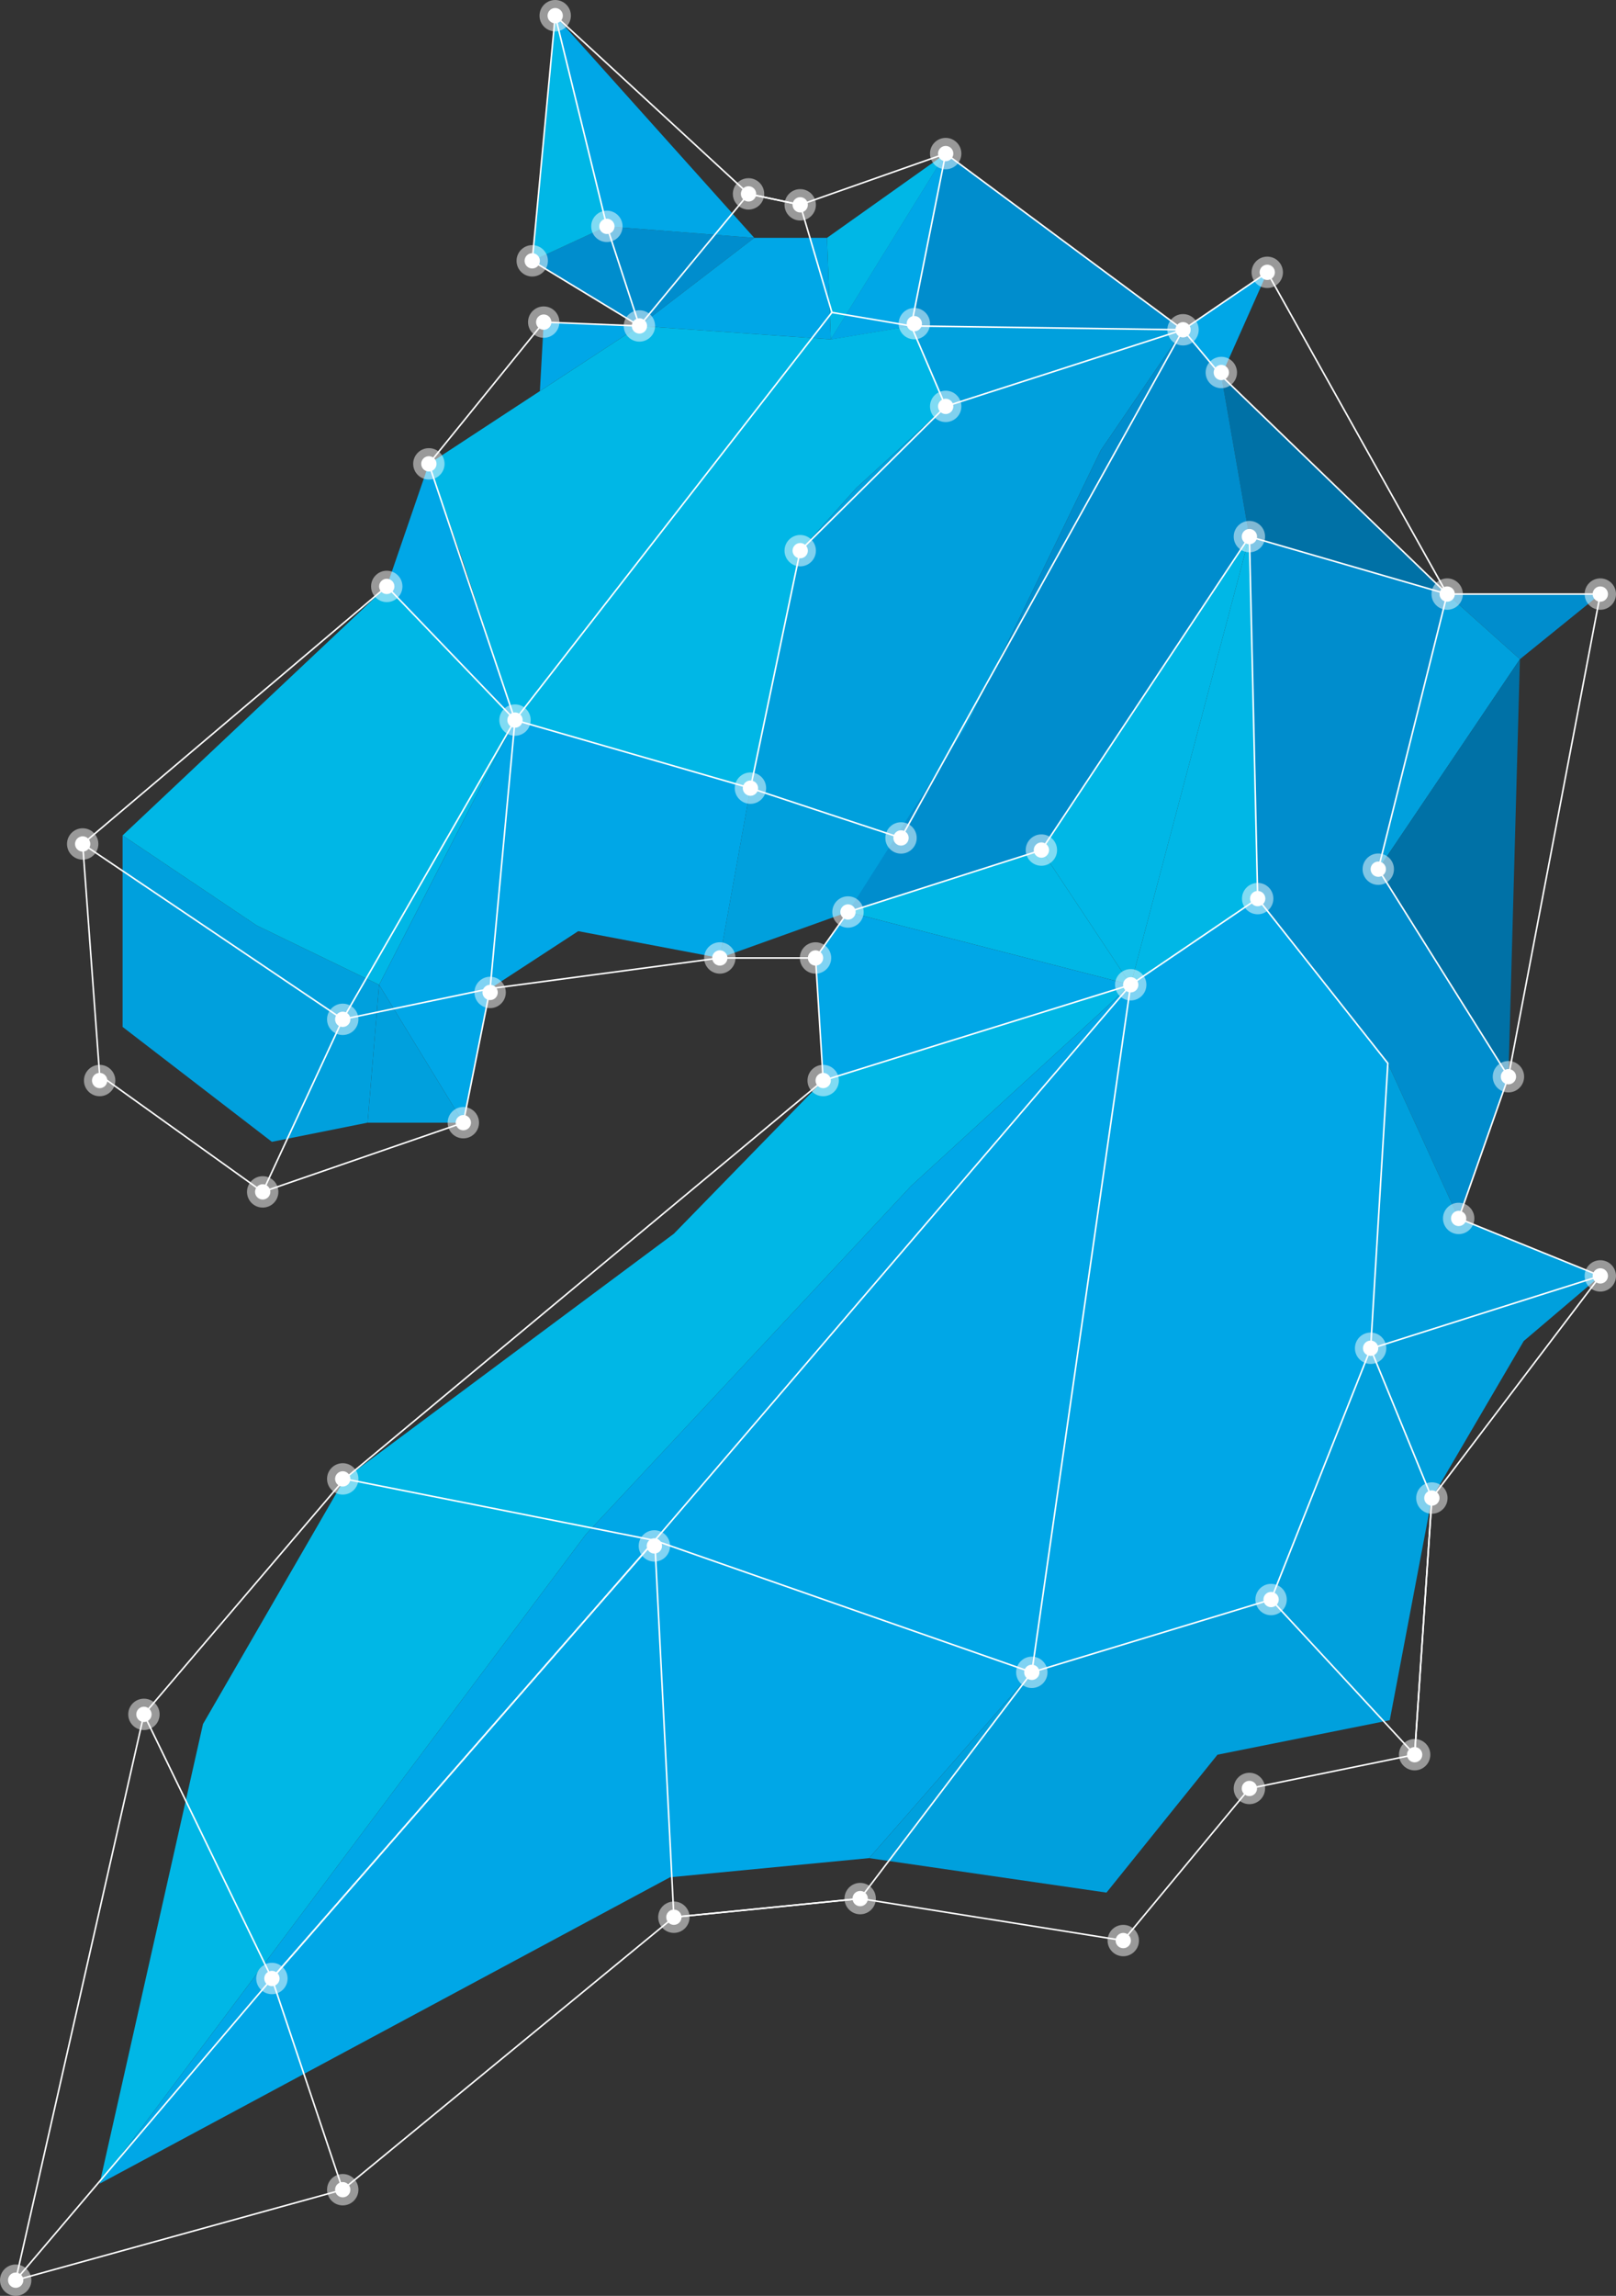 <svg xmlns="http://www.w3.org/2000/svg" width="415.848" height="590.475" viewBox="0 0 415.848 590.475"><rect x="0" y="0" width="415.848" height="590.475" fill="#333333" stroke="none"/><defs><style>.a{fill:#00a0dd;}.b{fill:#00b7e6;}.c{fill:#00a7e7;}.d{fill:#008dcd;}.e{fill:#0071a6;}.f{fill:none;stroke:#fff;stroke-miterlimit:10;stroke-width:0.4px;}.g{opacity:0.5;}.h{fill:#fff;}</style></defs><g transform="translate(-408.11 -26.079)"><g transform="translate(433.746 30.115)"><path class="a" d="M458.6,158.278l-34.48-23.15v49.256l38.42,29.554,24.628-4.926,2.955-35.465Z" transform="translate(-418.208 75.69)"/><path class="a" d="M459.079,154.627l21.673,35.465H456.124Z" transform="translate(-387.16 94.61)"/><path class="b" d="M492.1,102.627l-23.314,21.962-44.66,42.071,34.48,23.151,31.524,15.269L525.1,137.005Z" transform="translate(-418.208 44.157)"/><path class="c" d="M491.626,152.529l-22.165-65.9-10.836,31.524Z" transform="translate(-384.734 28.633)"/><path class="c" d="M478.624,85.86l25.613-16.747-24.628-.985Z" transform="translate(-365.329 10.683)"/><path class="d" d="M477.624,64.493l19.21-8.866,37.927,2.955L505.208,81.241Z" transform="translate(-366.299 -1.445)"/><path class="b" d="M483.535,28.127l13.3,54.182-19.21,8.866Z" transform="translate(-366.299 -28.127)"/><path class="c" d="M531.851,85.265,480.624,28.127l13.3,54.182Z" transform="translate(-363.389 -28.127)"/><path class="c" d="M540.881,83.233,539.9,57.127H521.178L491.624,79.785Z" transform="translate(-352.716 0.01)"/><path class="b" d="M546.663,46.127,517.11,93.906,516.124,67.8Z" transform="translate(-328.944 -10.663)"/><path class="c" d="M537.312,90.458l8.866-44.331L516.624,93.906Z" transform="translate(-328.46 -10.663)"/><path class="d" d="M597.068,91.443,535.99,46.127l-8.865,44.331Z" transform="translate(-318.272 -10.663)"/><path class="e" d="M625.747,131.28l-50.9-14.777-7.224-41.375Z" transform="translate(-278.977 17.475)"/><path class="b" d="M588.25,68.627l-20.688,3.448-49.256-3.448-34.3,22.439-19.882,13.026,8.866,25.416,13.3,40.486L546.875,187.5l12.807-61.078,14.448-16.134,22.986-20.972Z" transform="translate(-379.398 11.168)"/><path class="c" d="M492.6,120.076l-34.972,68.075L479.3,223.616l6.9-34.479,22.658-14.777,36.45,6.9,7.881-43.674Z" transform="translate(-385.704 61.086)"/><path class="a" d="M551.38,68.627l8.866,20.688L537.26,110.287l-14.448,16.134L510.005,187.5l-7.881,43.674,32.982-11.822,13.647-19.046,17.732-30.312,33.659-69.35,21.18-31.032Z" transform="translate(-342.528 11.168)"/><path class="d" d="M614.934,80.949l-9.851-11.822L583.9,100.159l-33.659,69.35-31.38,49.358,49.769-15.926,23.568-35.5,29.957-45.12Z" transform="translate(-326.286 11.653)"/><path class="b" d="M591.619,171.688l-22.987-34.644L518.864,152.97Z" transform="translate(-326.286 77.549)"/><path class="b" d="M597.649,96.127,567.11,211.387l-22.986-34.644Z" transform="translate(-301.777 37.85)"/><path class="b" d="M588.464,189.222,586.33,96.127l-30.539,115.26Z" transform="translate(-290.458 37.85)"/><path class="d" d="M615.842,120.374l-18.718-16.747h39.405Z" transform="translate(-250.354 45.127)"/><path class="a" d="M588.124,174.383l36.45-54.008-18.718-16.747Z" transform="translate(-259.086 45.127)"/><path class="b" d="M686.455,154.629l-56.487,51.719-83.735,89.647L421.121,462.973l26.6-118.215,36.449-63.048,50.577-37.652,34.144-25.4,38.42-39.405Z" transform="translate(-421.121 94.611)"/><path class="c" d="M595.737,163.846l-79.145,24.628-1.97-31.524,8.354-11.821Z" transform="translate(-330.403 85.394)"/><path class="d" d="M604.5,181.724l-.009-.189,17.7-70.63-50.9-14.777,2.134,93.094,33.494,42.36,18.225,39.9,12.806-36.45Z" transform="translate(-275.419 37.85)"/><path class="e" d="M624.574,112.127l-2.956,107.379-33.494-53.371Z" transform="translate(-259.086 53.374)"/><path class="a" d="M673.333,204.775l-18.225-39.9-4.433,73.392L625.062,302.8l-61.571,18.717-41.868,47.779,61.078,8.866,28.568-35.465,44.331-8.866,10.836-57.137,23.643-40.39,19.7-16.74Z" transform="translate(-323.608 104.555)"/><path class="c" d="M516.624,93.906l20.688-3.448,8.866-44.331Z" transform="translate(-328.46 -10.663)"/><path class="c" d="M572.475,88.226,562.624,76.4,584.3,61.627Z" transform="translate(-283.828 4.376)"/><g transform="translate(0 227.075)"><path class="c" d="M752.617,185.739l-4.433,73.392L722.57,323.657,661,342.374l-41.868,47.779-51.227,4.926-146.784,78.81L546.232,306.91l83.735-89.646,56.487-51.719,32.667-22.165Z" transform="translate(-421.121 -143.379)"/></g></g><g transform="translate(412.146 30.115)"><path class="f" d="M410.158,487.793l33-145.526,51.651-60.559L617.952,179.256l79.139-24.628L574.607,297.54l-79.8-15.831,79.8,15.831L476.094,410.2,443.16,342.267,476.094,410.2Z" transform="translate(-410.158 94.61)"/><path class="f" d="M442.42,330.63l20.6-44.379,37.927-7.9,6.4-69.061-22.165-65.9,29.554-36.45,24.628.985L511.78,91.175l5.911-63.048,49.749,45.83,13.3,2.812,37.435-13.177,61.078,45.316,21.673-14.777,46.3,82.751h39.405L762.988,301.007l-12.807,36.45,36.45,14.784-43.346,57.13-4.433,66-42.524,8.689-32.457,39.118-67.7-10.8-47.943,4.789-85.213,70.08" transform="translate(-378.856 -28.127)"/><path class="f" d="M410.158,498.708l84.161-23.274-18.225-54.318,98.513-112.661,4.925,96.9,47.943-4.79,44.166-58.192,61.571-18.717,25.613-64.526,4.433-73.392-33.494-42.36-32.674,22.165-25.449,176.83-97.035-33.918" transform="translate(-410.158 83.694)"/><path class="f" d="M574.124,275.867l36.942,39.9,4.433-66-15.762-38.42,59.107-18.71" transform="translate(-251.07 131.483)"/><path class="f" d="M418.908,168.864l66.921,45.1,44.331-76.963-33-34.378Z" transform="translate(-401.669 44.157)"/><path class="f" d="M418.908,136.246l4.365,59.436,41.959,30.046,51.628-17.8,6.9-34.479,59.108-7.881h24.628l1.97,31.524" transform="translate(-401.669 76.775)"/><path class="f" d="M480.624,28.127l13.3,54.182,8.374,25.613,28.076-33.966,13.3,2.812,8.166,27.679,20.4,3.475,8.866-44.331-8.866,44.331,8.866,20.688-37.435,37.106-12.807,61.078L569.614,239.6l72.571-130.693-61.078,19.7-8.866-20.688,69.944.985" transform="translate(-341.789 -28.127)"/><path class="f" d="M556.932,66.864,475.374,171.7l60.585,17.506" transform="translate(-346.883 9.457)"/><path class="f" d="M514.624,230.688l8.354-11.821,49.769-15.926,53.525-80.616,2.135,93.095-2.135-93.095,50.9,14.777L619.048,80.949,609.2,69.127" transform="translate(-308.8 11.653)"/><path class="f" d="M605.856,103.627l-17.732,70.755,33.494,53.371" transform="translate(-237.486 45.127)"/></g><g class="g" transform="translate(408.11 26.079)"><circle class="h" cx="4.036" cy="4.036" r="4.036" transform="translate(135.88 78.81)"/><circle class="h" cx="4.036" cy="4.036" r="4.036" transform="translate(160.508 79.795)"/><circle class="h" cx="4.036" cy="4.036" r="4.036" transform="translate(201.884 48.641)"/><circle class="h" cx="4.036" cy="4.036" r="4.036" transform="translate(239.318 35.465)"/><circle class="h" cx="4.036" cy="4.036" r="4.036" transform="translate(231.246 79.207)"/><circle class="h" cx="4.036" cy="4.036" r="4.036" transform="translate(201.884 137.589)"/><circle class="h" cx="4.036" cy="4.036" r="4.036" transform="translate(106.326 115.26)"/><circle class="h" cx="4.036" cy="4.036" r="4.036" transform="translate(95.49 146.784)"/><circle class="h" cx="4.036" cy="4.036" r="4.036" transform="translate(17.24 213.021)"/><circle class="h" cx="4.036" cy="4.036" r="4.036" transform="translate(239.318 100.483)"/><circle class="h" cx="4.036" cy="4.036" r="4.036" transform="translate(21.605 273.865)"/><circle class="h" cx="4.036" cy="4.036" r="4.036" transform="translate(63.564 302.503)"/><circle class="h" cx="4.036" cy="4.036" r="4.036" transform="translate(84.161 258.125)"/><circle class="h" cx="4.036" cy="4.036" r="4.036" transform="translate(189.077 198.667)"/><circle class="h" cx="4.036" cy="4.036" r="4.036" transform="translate(227.825 211.474)"/><circle class="h" cx="4.036" cy="4.036" r="4.036" transform="translate(122.088 251.207)"/><circle class="h" cx="4.036" cy="4.036" r="4.036" transform="translate(181.196 242.341)"/><circle class="h" cx="4.036" cy="4.036" r="4.036" transform="translate(115.192 284.702)"/><circle class="h" cx="4.036" cy="4.036" r="4.036" transform="translate(317.472 455.937)"/><circle class="h" cx="4.036" cy="4.036" r="4.036" transform="translate(205.824 242.341)"/><circle class="h" cx="4.036" cy="4.036" r="4.036" transform="translate(214.178 230.52)"/><circle class="h" cx="4.036" cy="4.036" r="4.036" transform="translate(300.396 80.78)"/><circle class="h" cx="4.036" cy="4.036" r="4.036" transform="translate(322.069 66.004)"/><circle class="h" cx="4.036" cy="4.036" r="4.036" transform="translate(310.248 91.767)"/><circle class="h" cx="4.036" cy="4.036" r="4.036" transform="translate(317.472 133.977)"/><circle class="h" cx="4.036" cy="4.036" r="4.036" transform="translate(319.606 227.072)"/><circle class="h" cx="4.036" cy="4.036" r="4.036" transform="translate(263.947 214.593)"/><circle class="h" cx="4.036" cy="4.036" r="4.036" transform="translate(368.37 148.754)"/><circle class="h" cx="4.036" cy="4.036" r="4.036" transform="translate(350.638 219.509)"/><circle class="h" cx="4.036" cy="4.036" r="4.036" transform="translate(407.775 148.754)"/><circle class="h" cx="4.036" cy="4.036" r="4.036" transform="translate(364.43 381.244)"/><circle class="h" cx="4.036" cy="4.036" r="4.036" transform="translate(164.353 393.558)"/><circle class="h" cx="4.036" cy="4.036" r="4.036" transform="translate(207.794 273.865)"/><circle class="h" cx="4.036" cy="4.036" r="4.036" transform="translate(261.484 426.067)"/><circle class="h" cx="4.036" cy="4.036" r="4.036" transform="translate(84.161 376.318)"/><circle class="h" cx="4.036" cy="4.036" r="4.036" transform="translate(65.936 504.811)"/><circle class="h" cx="4.036" cy="4.036" r="4.036" transform="translate(84.161 559.129)"/><circle class="h" cx="4.036" cy="4.036" r="4.036" transform="translate(217.317 484.259)"/><circle class="h" cx="4.036" cy="4.036" r="4.036" transform="translate(348.667 342.714)"/><circle class="h" cx="4.036" cy="4.036" r="4.036" transform="translate(371.325 309.33)"/><circle class="h" cx="4.036" cy="4.036" r="4.036" transform="translate(286.933 249.237)"/><circle class="h" cx="4.036" cy="4.036" r="4.036" transform="translate(407.775 324.114)"/><circle class="h" cx="4.036" cy="4.036" r="4.036" transform="translate(359.996 447.248)"/><circle class="h" cx="4.036" cy="4.036" r="4.036" transform="translate(323.054 407.35)"/><circle class="h" cx="4.036" cy="4.036" r="4.036" transform="translate(285.015 495.055)"/><circle class="h" cx="4.036" cy="4.036" r="4.036" transform="translate(169.374 489.049)"/><circle class="h" cx="4.036" cy="4.036" r="4.036" transform="translate(0 582.403)"/><circle class="h" cx="4.036" cy="4.036" r="4.036" transform="translate(33.002 436.877)"/><circle class="h" cx="4.036" cy="4.036" r="4.036" transform="translate(384.132 272.88)"/><circle class="h" cx="4.036" cy="4.036" r="4.036" transform="translate(128.492 181.162)"/><circle class="h" cx="4.036" cy="4.036" r="4.036" transform="translate(138.835)"/><circle class="h" cx="4.036" cy="4.036" r="4.036" transform="translate(188.584 45.83)"/><circle class="h" cx="4.036" cy="4.036" r="4.036" transform="translate(152.135 54.182)"/><circle class="h" cx="4.036" cy="4.036" r="4.036" transform="translate(132.925 63.048)"/></g><g transform="translate(410.176 28.145)"><circle class="h" cx="1.97" cy="1.97" r="1.97" transform="translate(138.835)"/><circle class="h" cx="1.97" cy="1.97" r="1.97" transform="translate(132.925 63.048)"/><circle class="h" cx="1.97" cy="1.97" r="1.97" transform="translate(135.88 78.81)"/><circle class="h" cx="1.97" cy="1.97" r="1.97" transform="translate(160.508 79.795)"/><circle class="h" cx="1.97" cy="1.97" r="1.97" transform="translate(201.884 48.641)"/><circle class="h" cx="1.97" cy="1.97" r="1.97" transform="translate(239.318 35.465)"/><circle class="h" cx="1.97" cy="1.97" r="1.97" transform="translate(231.246 79.207)"/><circle class="h" cx="1.97" cy="1.97" r="1.97" transform="translate(201.884 137.589)"/><circle class="h" cx="1.97" cy="1.97" r="1.97" transform="translate(106.326 115.26)"/><circle class="h" cx="1.97" cy="1.97" r="1.97" transform="translate(95.49 146.784)"/><circle class="h" cx="1.97" cy="1.97" r="1.97" transform="translate(17.24 213.021)"/><circle class="h" cx="1.97" cy="1.97" r="1.97" transform="translate(239.318 100.483)"/><circle class="h" cx="1.97" cy="1.97" r="1.97" transform="translate(21.605 273.865)"/><circle class="h" cx="1.97" cy="1.97" r="1.97" transform="translate(63.564 302.503)"/><circle class="h" cx="1.97" cy="1.97" r="1.97" transform="translate(84.161 258.125)"/><circle class="h" cx="1.97" cy="1.97" r="1.97" transform="translate(189.077 198.667)"/><circle class="h" cx="1.97" cy="1.97" r="1.97" transform="translate(227.825 211.474)"/><circle class="h" cx="1.97" cy="1.97" r="1.97" transform="translate(122.088 251.207)"/><circle class="h" cx="1.97" cy="1.97" r="1.97" transform="translate(181.196 242.341)"/><circle class="h" cx="1.97" cy="1.97" r="1.97" transform="translate(115.192 284.702)"/><circle class="h" cx="1.97" cy="1.97" r="1.97" transform="translate(317.472 455.937)"/><circle class="h" cx="1.97" cy="1.97" r="1.97" transform="translate(205.824 242.341)"/><circle class="h" cx="1.97" cy="1.97" r="1.97" transform="translate(214.178 230.52)"/><circle class="h" cx="1.97" cy="1.97" r="1.97" transform="translate(300.396 80.78)"/><circle class="h" cx="1.97" cy="1.97" r="1.97" transform="translate(322.069 66.004)"/><circle class="h" cx="1.97" cy="1.97" r="1.97" transform="translate(310.248 91.767)"/><circle class="h" cx="1.97" cy="1.97" r="1.97" transform="translate(317.472 133.977)"/><circle class="h" cx="1.97" cy="1.97" r="1.97" transform="translate(319.606 227.072)"/><circle class="h" cx="1.97" cy="1.97" r="1.97" transform="translate(263.947 214.593)"/><circle class="h" cx="1.97" cy="1.97" r="1.97" transform="translate(368.37 148.754)"/><circle class="h" cx="1.97" cy="1.97" r="1.97" transform="translate(350.638 219.509)"/><circle class="h" cx="1.97" cy="1.97" r="1.97" transform="translate(407.775 148.754)"/><circle class="h" cx="1.97" cy="1.97" r="1.97" transform="translate(364.43 381.244)"/><circle class="h" cx="1.97" cy="1.97" r="1.97" transform="translate(164.353 393.558)"/><circle class="h" cx="1.97" cy="1.97" r="1.97" transform="translate(207.794 273.865)"/><circle class="h" cx="1.97" cy="1.97" r="1.97" transform="translate(261.484 426.067)"/><circle class="h" cx="1.97" cy="1.97" r="1.97" transform="translate(84.161 376.319)"/><circle class="h" cx="1.97" cy="1.97" r="1.97" transform="translate(65.936 504.811)"/><circle class="h" cx="1.97" cy="1.97" r="1.97" transform="translate(84.161 559.129)"/><circle class="h" cx="1.97" cy="1.97" r="1.97" transform="translate(217.317 484.259)"/><circle class="h" cx="1.97" cy="1.97" r="1.97" transform="translate(348.667 342.713)"/><circle class="h" cx="1.97" cy="1.97" r="1.97" transform="translate(371.325 309.33)"/><circle class="h" cx="1.97" cy="1.97" r="1.97" transform="translate(286.933 249.237)"/><circle class="h" cx="1.97" cy="1.97" r="1.97" transform="translate(407.775 324.114)"/><circle class="h" cx="1.97" cy="1.97" r="1.97" transform="translate(359.996 447.248)"/><circle class="h" cx="1.97" cy="1.97" r="1.97" transform="translate(323.054 407.35)"/><circle class="h" cx="1.97" cy="1.97" r="1.97" transform="translate(285.015 495.055)"/><circle class="h" cx="1.97" cy="1.97" r="1.97" transform="translate(169.374 489.049)"/><circle class="h" cx="1.97" cy="1.97" r="1.97" transform="translate(0 582.403)"/><circle class="h" cx="1.97" cy="1.97" r="1.97" transform="translate(33.002 436.877)"/><circle class="h" cx="1.97" cy="1.97" r="1.97" transform="translate(384.132 272.88)"/><circle class="h" cx="1.97" cy="1.97" r="1.97" transform="translate(128.492 181.162)"/><circle class="h" cx="1.97" cy="1.97" r="1.97" transform="translate(152.135 54.182)"/><circle class="h" cx="1.97" cy="1.97" r="1.97" transform="translate(188.584 45.83)"/></g></g></svg>